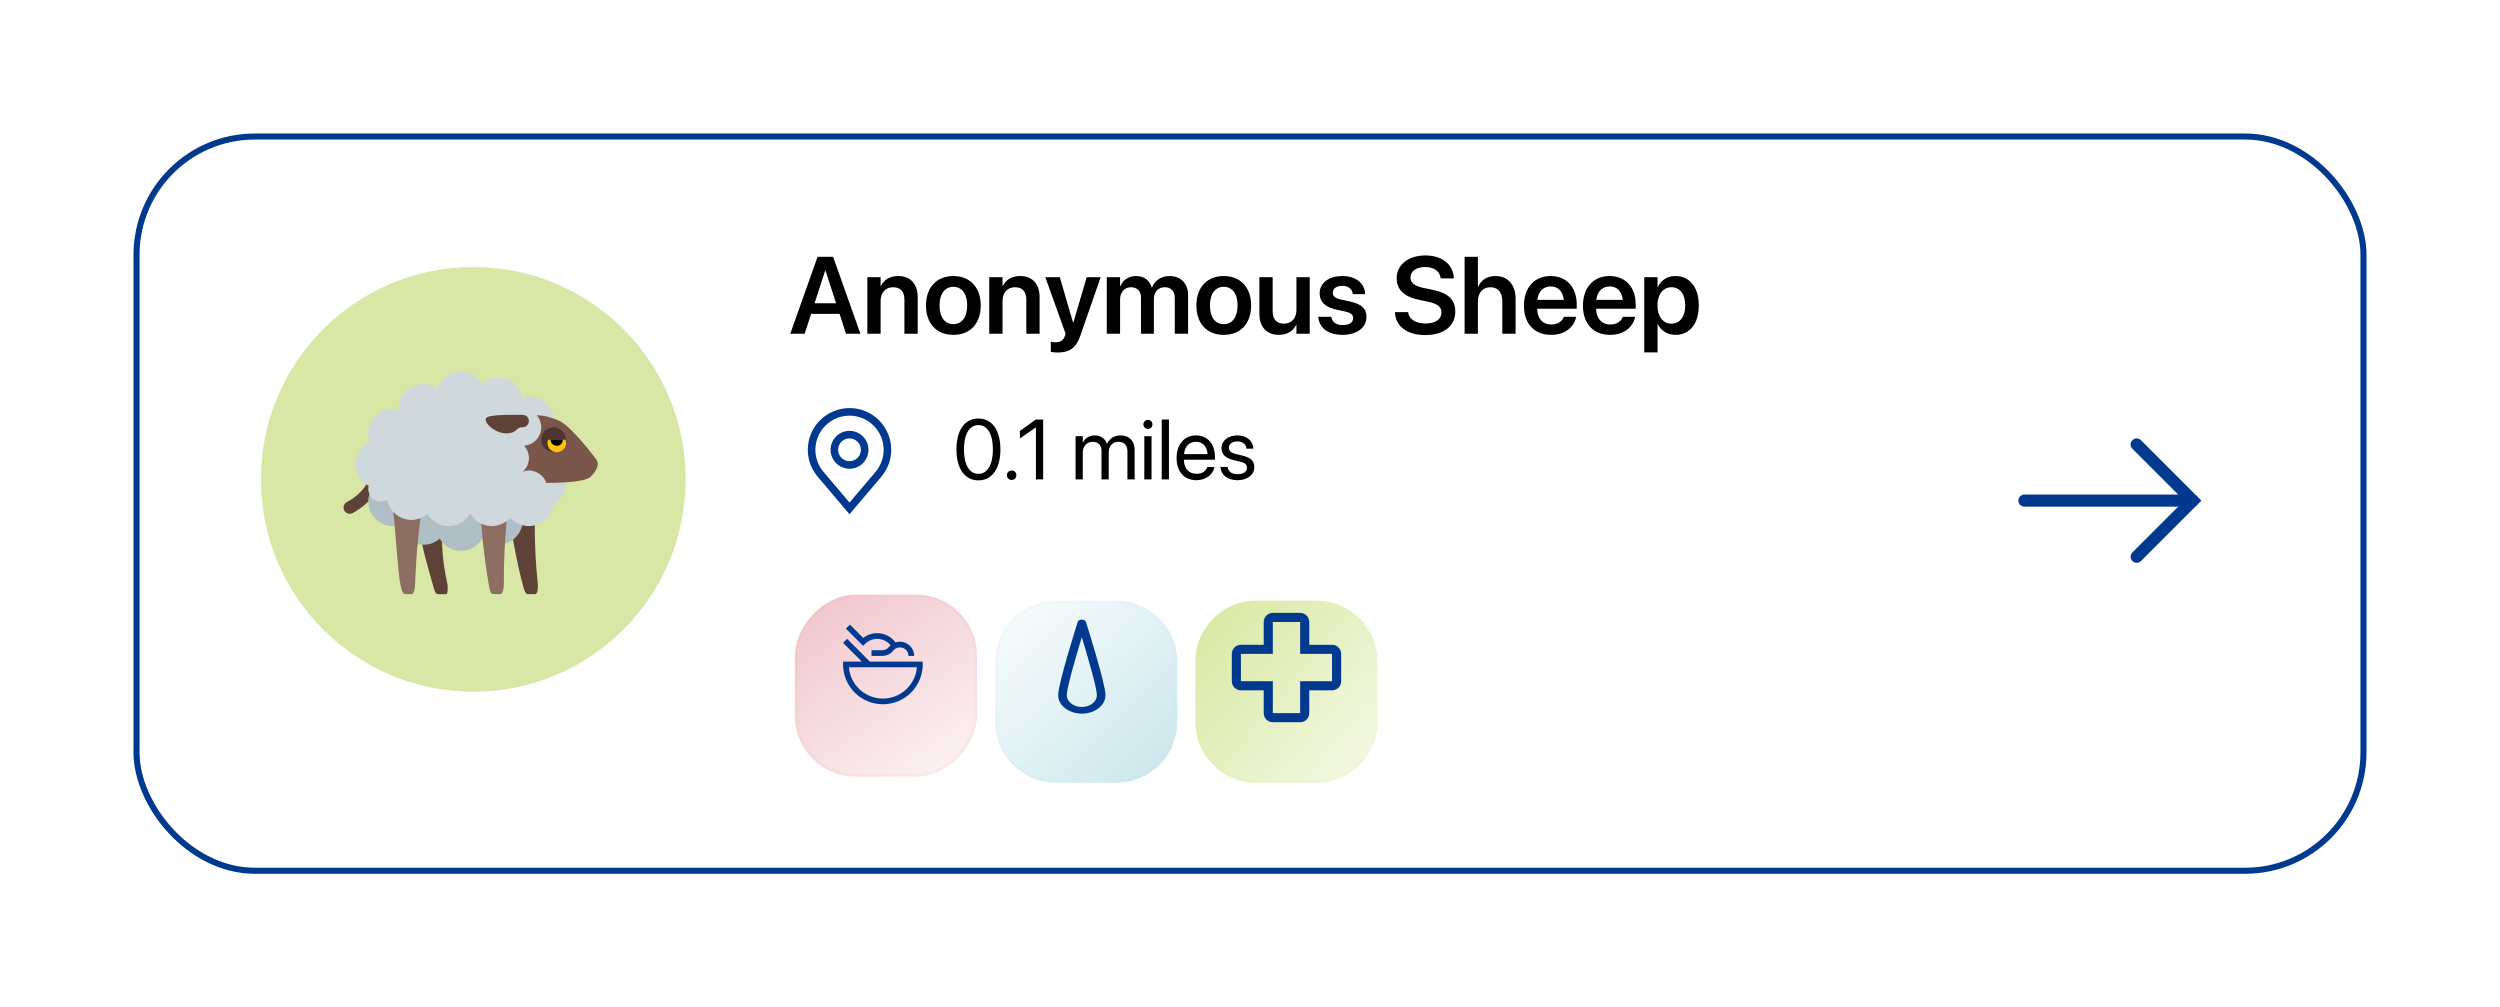 <svg width="412" height="166" viewBox="0 0 412 166" fill="none" xmlns="http://www.w3.org/2000/svg">
<g filter="url(#filter0_d)">
<rect x="22" y="18" width="368" height="122" rx="20" fill="white"/>
<rect x="22.5" y="18.5" width="367" height="121" rx="19.5" stroke="#00398E"/>
</g>
<path d="M130.237 55H132.61L133.674 51.722H138.358L139.422 55H141.795L137.295 42.317H134.737L130.237 55ZM135.994 44.576H136.038L137.787 49.973H134.245L135.994 44.576ZM142.938 55H145.126V49.595C145.126 48.25 145.926 47.336 147.183 47.336C148.431 47.336 149.046 48.083 149.046 49.41V55H151.234V48.971C151.234 46.809 150.065 45.49 148.018 45.49C146.603 45.49 145.653 46.141 145.17 47.143H145.126V45.684H142.938V55ZM157.114 55.185C159.848 55.185 161.623 53.365 161.623 50.342V50.324C161.623 47.318 159.821 45.49 157.105 45.49C154.398 45.49 152.605 47.336 152.605 50.324V50.342C152.605 53.356 154.372 55.185 157.114 55.185ZM157.123 53.418C155.726 53.418 154.838 52.302 154.838 50.342V50.324C154.838 48.391 155.743 47.266 157.105 47.266C158.494 47.266 159.391 48.382 159.391 50.324V50.342C159.391 52.293 158.503 53.418 157.123 53.418ZM163.029 55H165.218V49.595C165.218 48.25 166.018 47.336 167.274 47.336C168.522 47.336 169.138 48.083 169.138 49.41V55H171.326V48.971C171.326 46.809 170.157 45.49 168.109 45.49C166.694 45.49 165.745 46.141 165.262 47.143H165.218V45.684H163.029V55ZM174.297 58.094C176.239 58.094 177.329 57.364 178.041 55.316L181.39 45.684H179.087L176.898 53.137H176.837L174.657 45.684H172.267L175.615 55.009L175.483 55.387C175.202 56.169 174.736 56.406 173.901 56.406C173.594 56.406 173.339 56.362 173.172 56.327V57.997C173.436 58.041 173.875 58.094 174.297 58.094ZM182.4 55H184.589V49.296C184.589 48.162 185.327 47.336 186.382 47.336C187.401 47.336 188.034 47.986 188.034 49.032V55H190.161V49.243C190.161 48.118 190.882 47.336 191.937 47.336C193.009 47.336 193.606 47.995 193.606 49.147V55H195.795V48.602C195.795 46.738 194.591 45.49 192.754 45.49C191.409 45.49 190.302 46.211 189.854 47.371H189.801C189.458 46.176 188.518 45.49 187.217 45.49C185.986 45.49 185.028 46.158 184.633 47.178H184.589V45.684H182.4V55ZM201.675 55.185C204.408 55.185 206.184 53.365 206.184 50.342V50.324C206.184 47.318 204.382 45.49 201.666 45.49C198.959 45.49 197.166 47.336 197.166 50.324V50.342C197.166 53.356 198.933 55.185 201.675 55.185ZM201.684 53.418C200.286 53.418 199.398 52.302 199.398 50.342V50.324C199.398 48.391 200.304 47.266 201.666 47.266C203.055 47.266 203.951 48.382 203.951 50.324V50.342C203.951 52.293 203.063 53.418 201.684 53.418ZM210.763 55.185C212.169 55.185 213.127 54.534 213.61 53.541H213.654V55H215.843V45.684H213.654V51.08C213.654 52.434 212.854 53.339 211.598 53.339C210.35 53.339 209.734 52.592 209.734 51.273V45.684H207.546V51.704C207.546 53.866 208.715 55.185 210.763 55.185ZM221.283 55.185C223.568 55.185 225.194 54.007 225.194 52.249V52.24C225.194 50.887 224.447 50.131 222.522 49.7L220.967 49.357C220 49.138 219.64 48.786 219.64 48.25V48.241C219.64 47.556 220.246 47.107 221.213 47.107C222.232 47.107 222.83 47.652 222.927 48.399L222.936 48.47H224.975L224.966 48.373C224.887 46.765 223.533 45.49 221.213 45.49C218.963 45.49 217.478 46.642 217.478 48.347V48.355C217.478 49.735 218.374 50.605 220.158 51.001L221.705 51.344C222.672 51.563 222.997 51.88 222.997 52.442V52.451C222.997 53.137 222.355 53.567 221.292 53.567C220.185 53.567 219.578 53.093 219.411 52.293L219.394 52.214H217.24L217.249 52.293C217.442 54.024 218.84 55.185 221.283 55.185ZM234.871 55.22C237.965 55.22 239.828 53.717 239.828 51.352V51.344C239.828 49.366 238.677 48.294 236.04 47.749L234.669 47.468C233.14 47.151 232.445 46.624 232.445 45.727V45.719C232.445 44.708 233.368 44.014 234.854 44.005C236.277 44.005 237.253 44.664 237.402 45.772L237.42 45.877H239.591L239.582 45.727C239.45 43.557 237.64 42.098 234.871 42.098C232.138 42.098 230.178 43.609 230.169 45.842V45.851C230.169 47.74 231.399 48.9 233.896 49.419L235.258 49.7C236.893 50.043 237.552 50.553 237.552 51.502V51.511C237.552 52.601 236.55 53.312 234.95 53.312C233.359 53.312 232.243 52.636 232.076 51.546L232.059 51.44H229.888L229.896 51.572C230.046 53.849 231.962 55.22 234.871 55.22ZM241.366 55H243.555V49.63C243.555 48.276 244.363 47.336 245.603 47.336C246.859 47.336 247.58 48.197 247.58 49.63V55H249.769V49.199C249.769 46.949 248.485 45.49 246.481 45.49C245.084 45.49 244.091 46.132 243.607 47.248H243.555V42.317H241.366V55ZM255.631 55.185C258.065 55.185 259.437 53.743 259.727 52.31L259.753 52.214H257.705L257.688 52.275C257.477 52.899 256.765 53.48 255.675 53.48C254.251 53.48 253.354 52.513 253.319 50.878H259.841V50.175C259.841 47.362 258.188 45.49 255.525 45.49C252.862 45.49 251.148 47.424 251.148 50.359V50.368C251.148 53.33 252.836 55.185 255.631 55.185ZM255.552 47.204C256.712 47.204 257.556 47.942 257.714 49.419H253.346C253.521 47.986 254.392 47.204 255.552 47.204ZM265.352 55.185C267.786 55.185 269.157 53.743 269.447 52.31L269.474 52.214H267.426L267.408 52.275C267.197 52.899 266.485 53.48 265.396 53.48C263.972 53.48 263.075 52.513 263.04 50.878H269.562V50.175C269.562 47.362 267.909 45.49 265.246 45.49C262.583 45.49 260.869 47.424 260.869 50.359V50.368C260.869 53.33 262.557 55.185 265.352 55.185ZM265.272 47.204C266.433 47.204 267.276 47.942 267.435 49.419H263.066C263.242 47.986 264.112 47.204 265.272 47.204ZM270.977 58.076H273.165V53.427H273.209C273.736 54.517 274.8 55.185 276.127 55.185C278.465 55.185 279.959 53.339 279.959 50.351V50.342C279.959 47.336 278.465 45.49 276.101 45.49C274.765 45.49 273.745 46.176 273.209 47.292H273.165V45.684H270.977V58.076ZM275.45 53.339C274.097 53.339 273.147 52.17 273.147 50.351V50.342C273.147 48.514 274.097 47.336 275.45 47.336C276.848 47.336 277.727 48.478 277.727 50.342V50.351C277.727 52.188 276.848 53.339 275.45 53.339Z" fill="black"/>
<path d="M161.238 79.164C163.508 79.164 164.868 77.202 164.868 74.071V74.058C164.868 70.927 163.508 68.972 161.238 68.972C158.969 68.972 157.622 70.927 157.622 74.058V74.071C157.622 77.202 158.969 79.164 161.238 79.164ZM161.238 78.091C159.734 78.091 158.859 76.546 158.859 74.071V74.058C158.859 71.583 159.734 70.052 161.238 70.052C162.742 70.052 163.631 71.583 163.631 74.058V74.071C163.631 76.546 162.742 78.091 161.238 78.091ZM166.721 79.096C167.158 79.096 167.5 78.754 167.5 78.316C167.5 77.879 167.158 77.537 166.721 77.537C166.283 77.537 165.941 77.879 165.941 78.316C165.941 78.754 166.283 79.096 166.721 79.096ZM170.72 79H171.909V69.136H170.706L168.081 71.022V72.26L170.692 70.441H170.72V79ZM177.255 79H178.444V74.543C178.444 73.552 179.128 72.807 180.071 72.807C180.953 72.807 181.527 73.374 181.527 74.235V79H182.717V74.481C182.717 73.511 183.38 72.807 184.323 72.807C185.26 72.807 185.8 73.388 185.8 74.365V79H186.989V74.092C186.989 72.677 186.08 71.754 184.672 71.754C183.674 71.754 182.84 72.267 182.443 73.121H182.416C182.108 72.253 181.391 71.754 180.42 71.754C179.504 71.754 178.793 72.226 178.472 72.93H178.444V71.891H177.255V79ZM189.177 70.688C189.594 70.688 189.922 70.353 189.922 69.942C189.922 69.525 189.594 69.197 189.177 69.197C188.767 69.197 188.432 69.525 188.432 69.942C188.432 70.353 188.767 70.688 189.177 70.688ZM188.582 79H189.771V71.891H188.582V79ZM191.453 79H192.643V69.136H191.453V79ZM197.175 79.137C198.727 79.137 199.889 78.207 200.121 77.031L200.135 76.963H198.966L198.945 77.024C198.74 77.633 198.104 78.084 197.202 78.084C195.938 78.084 195.131 77.23 195.104 75.767H200.224V75.329C200.224 73.196 199.041 71.754 197.1 71.754C195.158 71.754 193.9 73.265 193.9 75.466V75.473C193.9 77.708 195.131 79.137 197.175 79.137ZM197.093 72.807C198.132 72.807 198.897 73.456 199.014 74.837H195.124C195.254 73.511 196.061 72.807 197.093 72.807ZM203.949 79.137C205.535 79.137 206.711 78.262 206.711 77.018V77.011C206.711 75.999 206.191 75.432 204.756 75.083L203.628 74.81C202.842 74.618 202.521 74.283 202.521 73.798V73.791C202.521 73.162 203.054 72.745 203.915 72.745C204.797 72.745 205.323 73.203 205.419 73.894L205.426 73.941H206.561L206.554 73.853C206.465 72.663 205.474 71.754 203.915 71.754C202.377 71.754 201.304 72.622 201.304 73.846V73.853C201.304 74.878 201.953 75.5 203.293 75.821L204.421 76.095C205.228 76.293 205.494 76.58 205.494 77.093V77.1C205.494 77.742 204.92 78.145 203.956 78.145C202.985 78.145 202.459 77.728 202.315 77.018L202.302 76.949H201.112L201.119 77.011C201.263 78.282 202.274 79.137 203.949 79.137Z" fill="black"/>
<path d="M78 114C97.33 114 113 98.33 113 79C113 59.67 97.33 44 78 44C58.67 44 43 59.67 43 79C43 98.33 58.67 114 78 114Z" fill="#D8E7A6"/>
<path d="M68.835 82.63C68.836 83.436 68.598 84.224 68.151 84.895C67.704 85.566 67.067 86.089 66.323 86.398C65.579 86.707 64.759 86.788 63.968 86.632C63.178 86.475 62.451 86.087 61.881 85.517C61.31 84.948 60.922 84.222 60.764 83.431C60.607 82.641 60.687 81.821 60.995 81.076C61.304 80.331 61.826 79.695 62.496 79.247C63.166 78.799 63.954 78.56 64.76 78.56C65.84 78.56 66.876 78.988 67.64 79.751C68.404 80.515 68.834 81.55 68.835 82.63Z" fill="#B0BEC5"/>
<path d="M80.035 86.705C80.035 87.51 79.796 88.298 79.349 88.968C78.901 89.637 78.266 90.16 77.522 90.468C76.778 90.777 75.959 90.858 75.168 90.702C74.378 90.545 73.652 90.158 73.082 89.589C72.512 89.02 72.123 88.295 71.965 87.505C71.806 86.715 71.886 85.896 72.193 85.152C72.5 84.407 73.021 83.77 73.689 83.321C74.358 82.872 75.145 82.632 75.951 82.63C77.031 82.63 78.068 83.059 78.832 83.823C79.596 84.587 80.026 85.624 80.026 86.705" fill="#B0BEC5"/>
<path d="M73.925 85.685C73.926 86.491 73.688 87.279 73.241 87.95C72.793 88.621 72.157 89.144 71.413 89.453C70.668 89.762 69.849 89.843 69.058 89.686C68.267 89.53 67.541 89.142 66.971 88.572C66.4 88.003 66.012 87.277 65.854 86.486C65.696 85.695 65.777 84.876 66.085 84.131C66.393 83.386 66.916 82.749 67.586 82.302C68.256 81.854 69.044 81.615 69.85 81.615C70.93 81.615 71.966 82.043 72.73 82.806C73.494 83.57 73.924 84.605 73.925 85.685Z" fill="#B0BEC5"/>
<path d="M86.15 85.685C86.151 86.491 85.912 87.279 85.465 87.95C85.018 88.621 84.382 89.144 83.637 89.453C82.893 89.762 82.073 89.843 81.283 89.686C80.492 89.53 79.766 89.142 79.195 88.572C78.625 88.003 78.236 87.277 78.079 86.486C77.921 85.695 78.001 84.876 78.31 84.131C78.618 83.386 79.14 82.749 79.811 82.302C80.481 81.854 81.269 81.615 82.075 81.615C82.61 81.614 83.139 81.719 83.634 81.923C84.128 82.127 84.578 82.427 84.956 82.805C85.334 83.183 85.635 83.632 85.839 84.126C86.044 84.62 86.15 85.15 86.15 85.685Z" fill="#B0BEC5"/>
<path d="M64.76 80.595C64.761 80.998 64.642 81.393 64.419 81.729C64.195 82.065 63.877 82.327 63.504 82.482C63.132 82.638 62.721 82.679 62.325 82.6C61.929 82.522 61.566 82.328 61.28 82.043C60.994 81.758 60.799 81.395 60.72 80.999C60.641 80.603 60.681 80.193 60.836 79.82C60.99 79.447 61.251 79.128 61.587 78.904C61.922 78.679 62.317 78.56 62.72 78.56C62.988 78.559 63.253 78.611 63.501 78.713C63.748 78.815 63.973 78.965 64.162 79.154C64.352 79.343 64.502 79.568 64.605 79.815C64.707 80.062 64.76 80.327 64.76 80.595Z" fill="#CFD8DC"/>
<path d="M71.89 81.615C71.895 82.421 71.66 83.212 71.215 83.885C70.77 84.558 70.135 85.084 69.391 85.396C68.647 85.708 67.827 85.792 67.035 85.637C66.243 85.482 65.515 85.096 64.942 84.527C64.37 83.958 63.98 83.232 63.821 82.441C63.662 81.65 63.741 80.83 64.049 80.084C64.356 79.338 64.879 78.7 65.549 78.251C66.22 77.802 67.009 77.563 67.816 77.563C68.896 77.563 69.933 77.992 70.697 78.756C71.461 79.52 71.89 80.557 71.89 81.638" fill="#CFD8DC"/>
<path d="M78 82.63C78.001 83.436 77.763 84.224 77.315 84.895C76.868 85.566 76.232 86.089 75.487 86.398C74.743 86.707 73.924 86.788 73.133 86.632C72.342 86.475 71.616 86.087 71.045 85.517C70.475 84.948 70.086 84.222 69.929 83.431C69.771 82.641 69.852 81.821 70.16 81.076C70.468 80.331 70.99 79.695 71.661 79.247C72.331 78.799 73.119 78.56 73.925 78.56C75.005 78.56 76.041 78.988 76.805 79.751C77.569 80.515 77.999 81.55 78 82.63Z" fill="#CFD8DC"/>
<path d="M85.125 82.63C85.126 83.436 84.888 84.225 84.441 84.895C83.993 85.566 83.357 86.089 82.612 86.398C81.867 86.707 81.047 86.788 80.257 86.631C79.466 86.474 78.739 86.086 78.169 85.516C77.599 84.946 77.211 84.219 77.054 83.428C76.897 82.637 76.978 81.818 77.287 81.073C77.596 80.328 78.119 79.692 78.79 79.244C79.46 78.797 80.249 78.559 81.055 78.56C82.135 78.56 83.17 78.988 83.933 79.752C84.696 80.515 85.125 81.55 85.125 82.63Z" fill="#CFD8DC"/>
<path d="M90.219 79.575C90.219 79.575 90.145 79.575 90.039 79.598C89.833 78.999 89.446 78.478 88.931 78.109C88.416 77.74 87.798 77.541 87.165 77.54C86.826 77.542 86.49 77.603 86.172 77.721C86.642 77.293 86.966 76.729 87.1 76.107C86.493 76.476 85.994 76.998 85.652 77.62C85.309 78.242 85.136 78.942 85.149 79.652C85.161 80.362 85.359 81.056 85.724 81.665C86.088 82.275 86.605 82.778 87.224 83.126C87.843 83.473 88.542 83.652 89.252 83.645C89.962 83.639 90.658 83.446 91.27 83.087C91.882 82.728 92.39 82.215 92.743 81.599C93.095 80.983 93.28 80.285 93.279 79.575C93.279 79.547 93.279 79.519 93.279 79.487C91.935 79.575 90.683 79.575 90.233 79.575" fill="#CFD8DC"/>
<path d="M89.2 70.41C89.198 69.675 88.928 68.966 88.44 68.417C89.377 68.47 90.303 68.65 91.193 68.95C91.112 68.193 90.82 67.474 90.35 66.875C89.88 66.276 89.252 65.821 88.536 65.561C87.82 65.302 87.046 65.249 86.302 65.408C85.557 65.567 84.872 65.932 84.325 66.461C83.778 66.99 83.39 67.662 83.206 68.401C83.022 69.14 83.049 69.915 83.284 70.639C83.519 71.363 83.953 72.007 84.536 72.496C85.118 72.986 85.827 73.302 86.581 73.409C87.305 73.309 87.969 72.95 88.451 72.399C88.932 71.848 89.198 71.142 89.2 70.41Z" fill="#CFD8DC"/>
<path d="M87.165 75.505C87.168 76.109 86.991 76.701 86.657 77.206C86.323 77.71 85.847 78.103 85.289 78.337C84.731 78.57 84.116 78.633 83.523 78.516C82.929 78.4 82.383 78.11 81.955 77.684C81.526 77.257 81.234 76.713 81.115 76.12C80.996 75.527 81.056 74.912 81.286 74.353C81.517 73.794 81.909 73.316 82.411 72.979C82.914 72.643 83.505 72.463 84.11 72.463C84.92 72.463 85.697 72.785 86.27 73.358C86.843 73.931 87.165 74.708 87.165 75.519" fill="#CFD8DC"/>
<path d="M90.22 80.595C90.22 81.199 90.041 81.79 89.705 82.292C89.369 82.794 88.892 83.186 88.334 83.417C87.776 83.648 87.161 83.709 86.569 83.591C85.976 83.473 85.432 83.182 85.005 82.755C84.577 82.328 84.286 81.783 84.169 81.191C84.051 80.598 84.111 79.984 84.342 79.426C84.574 78.868 84.965 78.39 85.468 78.055C85.97 77.719 86.561 77.54 87.165 77.54C87.975 77.54 88.752 77.862 89.325 78.435C89.898 79.007 90.22 79.784 90.22 80.595Z" fill="#CFD8DC"/>
<path d="M89.2 70.41C89.202 71.015 89.024 71.606 88.689 72.11C88.354 72.614 87.878 73.007 87.319 73.239C86.761 73.472 86.146 73.534 85.553 73.416C84.96 73.299 84.414 73.008 83.986 72.581C83.558 72.154 83.267 71.609 83.149 71.016C83.031 70.423 83.091 69.808 83.323 69.249C83.555 68.69 83.947 68.213 84.45 67.877C84.953 67.542 85.545 67.363 86.149 67.364C86.96 67.364 87.737 67.686 88.31 68.259C88.882 68.832 89.204 69.609 89.204 70.419" fill="#CFD8DC"/>
<path d="M68.835 71.43C68.837 72.236 68.6 73.025 68.153 73.696C67.706 74.368 67.071 74.891 66.326 75.201C65.582 75.511 64.762 75.593 63.971 75.437C63.18 75.281 62.453 74.893 61.882 74.324C61.312 73.754 60.922 73.028 60.764 72.237C60.606 71.447 60.687 70.627 60.995 69.882C61.303 69.137 61.825 68.5 62.496 68.052C63.166 67.603 63.954 67.364 64.76 67.364C65.841 67.365 66.876 67.795 67.64 68.559C68.404 69.323 68.834 70.359 68.835 71.439" fill="#CFD8DC"/>
<path d="M86.15 66.34C86.15 67.145 85.911 67.933 85.463 68.603C85.016 69.273 84.38 69.795 83.635 70.104C82.891 70.412 82.072 70.493 81.282 70.337C80.491 70.18 79.765 69.792 79.195 69.223C78.625 68.653 78.237 67.928 78.079 67.138C77.921 66.347 78.001 65.528 78.309 64.784C78.617 64.039 79.138 63.402 79.808 62.954C80.477 62.506 81.264 62.266 82.07 62.265C82.606 62.264 83.136 62.369 83.63 62.574C84.125 62.778 84.574 63.078 84.953 63.457C85.331 63.836 85.632 64.285 85.836 64.78C86.041 65.274 86.146 65.804 86.145 66.34" fill="#CFD8DC"/>
<path d="M91.249 82.63C91.25 83.436 91.011 84.225 90.564 84.895C90.117 85.566 89.48 86.089 88.736 86.398C87.991 86.707 87.171 86.788 86.38 86.631C85.589 86.474 84.863 86.086 84.293 85.516C83.722 84.946 83.334 84.219 83.177 83.428C83.02 82.637 83.101 81.818 83.41 81.073C83.719 80.328 84.242 79.692 84.913 79.244C85.584 78.797 86.372 78.559 87.179 78.56C88.258 78.56 89.293 78.988 90.057 79.752C90.82 80.515 91.249 81.55 91.249 82.63Z" fill="#CFD8DC"/>
<path d="M66.796 76.52C66.799 77.326 66.563 78.116 66.118 78.789C65.672 79.461 65.037 79.986 64.293 80.298C63.549 80.609 62.729 80.692 61.937 80.537C61.146 80.382 60.418 79.995 59.846 79.426C59.274 78.857 58.884 78.131 58.726 77.34C58.567 76.549 58.647 75.729 58.954 74.983C59.262 74.238 59.785 73.6 60.455 73.151C61.126 72.703 61.914 72.463 62.721 72.463C63.256 72.463 63.785 72.568 64.28 72.772C64.774 72.976 65.223 73.276 65.602 73.654C65.98 74.032 66.281 74.481 66.485 74.975C66.69 75.469 66.796 75.999 66.796 76.534" fill="#CFD8DC"/>
<path d="M73.925 67.364C73.926 68.17 73.688 68.959 73.241 69.629C72.793 70.3 72.157 70.823 71.413 71.132C70.668 71.441 69.849 71.523 69.058 71.366C68.267 71.209 67.541 70.822 66.971 70.252C66.4 69.682 66.012 68.956 65.854 68.166C65.696 67.375 65.777 66.555 66.085 65.811C66.393 65.066 66.916 64.429 67.586 63.981C68.256 63.533 69.044 63.294 69.85 63.294C70.93 63.294 71.966 63.723 72.73 64.486C73.494 65.249 73.924 66.284 73.925 67.364Z" fill="#CFD8DC"/>
<path d="M80.035 65.32C80.035 66.125 79.796 66.913 79.349 67.583C78.901 68.253 78.266 68.775 77.522 69.084C76.778 69.392 75.959 69.474 75.168 69.317C74.378 69.161 73.652 68.773 73.082 68.204C72.512 67.635 72.123 66.91 71.965 66.121C71.806 65.331 71.886 64.512 72.193 63.767C72.5 63.022 73.021 62.385 73.689 61.936C74.358 61.487 75.145 61.247 75.951 61.245C77.031 61.245 78.068 61.674 78.832 62.438C79.596 63.203 80.026 64.239 80.026 65.32" fill="#CFD8DC"/>
<path d="M63.741 71.43V79.575L73.925 84.665L91.24 77.54V72.445L72.91 65.32" fill="#CFD8DC"/>
<path d="M67.815 85.685C67.252 85.687 66.695 85.571 66.179 85.343C65.664 85.115 65.203 84.782 64.825 84.364C65.256 88.239 65.525 94.034 66.012 96.44C66.309 97.988 66.661 97.914 66.995 97.914H67.811C68.455 97.914 68.427 95.786 68.427 95.786C68.427 95.786 68.557 90.997 69.303 85.379C68.828 85.58 68.317 85.684 67.801 85.685" fill="#8D6E63"/>
<path d="M83.521 85.852C82.817 86.402 81.949 86.702 81.055 86.705C80.452 86.704 79.858 86.566 79.316 86.301C79.585 90.246 80.299 95.109 80.638 96.834C80.846 97.951 81.134 97.9 81.416 97.9H82.469C83.002 97.9 83.039 96.352 83.039 96.352C83.008 92.846 83.163 89.341 83.502 85.852" fill="#8D6E63"/>
<path d="M98.11 75.505C98.11 75.505 94.29 70.405 92.255 69.395C91.061 68.817 89.764 68.484 88.44 68.416C88.928 68.966 89.198 69.675 89.2 70.41C89.199 71.183 88.905 71.926 88.376 72.49C87.848 73.054 87.125 73.396 86.354 73.446C86.627 73.737 86.839 74.079 86.978 74.452C87.117 74.826 87.18 75.223 87.163 75.621C87.146 76.02 87.05 76.41 86.88 76.771C86.71 77.132 86.469 77.454 86.173 77.721C86.491 77.603 86.826 77.542 87.165 77.54C87.799 77.541 88.416 77.74 88.931 78.109C89.446 78.478 89.834 78.999 90.039 79.598C90.146 79.598 90.22 79.575 90.22 79.575C91.235 79.575 96.33 79.575 97.345 78.56C99.385 76.52 98.11 75.505 98.11 75.505Z" fill="#795649"/>
<path d="M93.275 72.464C93.275 72.867 93.155 73.261 92.931 73.597C92.707 73.932 92.388 74.194 92.016 74.348C91.643 74.502 91.233 74.543 90.837 74.464C90.441 74.385 90.078 74.191 89.793 73.906C89.507 73.621 89.313 73.257 89.234 72.862C89.156 72.466 89.196 72.056 89.351 71.683C89.505 71.31 89.766 70.992 90.102 70.768C90.437 70.543 90.832 70.424 91.235 70.424C91.776 70.424 92.295 70.639 92.677 71.021C93.06 71.404 93.275 71.923 93.275 72.464Z" fill="#4E342E"/>
<path d="M90.322 72.463C90.236 72.695 90.208 72.943 90.239 73.188C90.27 73.433 90.36 73.666 90.501 73.868C90.642 74.071 90.83 74.236 91.048 74.35C91.267 74.465 91.51 74.524 91.756 74.524C92.003 74.524 92.246 74.465 92.465 74.35C92.683 74.236 92.871 74.071 93.012 73.868C93.153 73.666 93.243 73.433 93.274 73.188C93.305 72.943 93.277 72.695 93.191 72.463H90.322Z" fill="#FEC110"/>
<path d="M91.745 73.465C91.879 73.466 92.011 73.44 92.135 73.389C92.259 73.338 92.371 73.264 92.466 73.169C92.561 73.075 92.636 72.963 92.687 72.839C92.739 72.716 92.765 72.583 92.765 72.45H90.73C90.73 72.719 90.837 72.977 91.027 73.168C91.218 73.358 91.476 73.465 91.745 73.465Z" fill="black"/>
<path d="M88.133 86.575C87.817 86.658 87.492 86.702 87.165 86.705C86.823 86.701 86.484 86.654 86.154 86.566L86.034 86.603C85.825 87.526 85.298 88.347 84.545 88.921C85.125 92.36 85.811 95.081 86.256 96.76C86.581 97.979 86.863 97.918 87.141 97.918H88.198C88.731 97.918 88.629 96.245 88.629 96.245C88.29 93.039 88.124 89.817 88.133 86.593" fill="#5E4137"/>
<path d="M86.15 68.375C86.15 68.375 80.809 68.213 80.165 68.838C79.52 69.464 81.454 71.411 83.41 71.411C85.366 71.411 84.884 70.391 86.191 70.391" fill="#5E4137"/>
<path d="M72.831 89.282C72.696 89.121 72.575 88.949 72.469 88.768C71.744 89.402 70.814 89.754 69.85 89.76C69.753 89.76 69.665 89.76 69.567 89.732C70.235 92.685 71.032 95.234 71.422 96.686C71.746 97.988 72.029 97.919 72.307 97.919H73.545C73.86 97.919 73.767 96.403 73.767 96.403C73.218 94.068 72.907 91.684 72.84 89.287" fill="#5E4137"/>
<path d="M60.685 80.595C60.688 80.417 60.714 80.241 60.764 80.071C60.621 79.997 60.483 79.914 60.352 79.821C59.633 81.234 57.936 82.356 57.171 82.741C56.967 82.845 56.804 83.015 56.708 83.223C56.612 83.431 56.589 83.665 56.643 83.888C56.697 84.111 56.824 84.309 57.004 84.451C57.183 84.593 57.406 84.67 57.635 84.67C57.796 84.67 57.954 84.633 58.099 84.563C59.045 84.05 59.917 83.411 60.69 82.662C60.69 82.662 60.69 82.63 60.69 82.611C60.691 82.207 60.755 81.805 60.88 81.42C60.755 81.156 60.691 80.868 60.69 80.576" fill="#5E4137"/>
<path d="M85.125 69.395C85.124 69.193 85.183 68.995 85.295 68.827C85.406 68.659 85.565 68.527 85.751 68.449C85.938 68.371 86.143 68.35 86.341 68.389C86.539 68.428 86.721 68.525 86.864 68.667C87.007 68.81 87.105 68.992 87.145 69.189C87.184 69.387 87.165 69.593 87.088 69.779C87.01 69.966 86.88 70.126 86.712 70.238C86.544 70.35 86.347 70.41 86.145 70.41C85.875 70.41 85.617 70.303 85.425 70.113C85.234 69.923 85.126 69.664 85.125 69.395Z" fill="#5E4137"/>
<g filter="url(#filter1_bd)">
<rect width="30" height="30" rx="10" transform="matrix(1 0 0 -1 131 124)" fill="url(#paint0_linear)"/>
<rect x="0.25" y="-0.25" width="29.5" height="29.5" rx="9.75" transform="matrix(1 0 0 -1 131 123.5)" stroke="url(#paint1_linear)" stroke-width="0.5"/>
</g>
<path d="M143.35 109.031L139.6 105.281L138.938 105.944L142.025 109.031H138.938V109.5C138.938 111.24 139.629 112.91 140.86 114.14C142.09 115.371 143.76 116.062 145.5 116.062C147.24 116.062 148.91 115.371 150.14 114.14C151.371 112.91 152.062 111.24 152.062 109.5V109.031H143.35ZM145.5 115.125C144.09 115.123 142.732 114.593 141.694 113.638C140.656 112.683 140.014 111.374 139.894 109.969H151.106C150.986 111.374 150.344 112.683 149.306 113.638C148.268 114.593 146.91 115.123 145.5 115.125Z" fill="#00398E"/>
<path d="M148.312 105.75C148.062 105.75 147.814 105.791 147.576 105.87C147.228 105.398 146.774 105.014 146.25 104.749C145.727 104.484 145.149 104.346 144.562 104.344C143.729 104.341 142.92 104.619 142.263 105.131L140.069 102.938L139.406 103.6L142.242 106.437L142.574 106.105C142.834 105.843 143.144 105.635 143.486 105.494C143.827 105.352 144.193 105.28 144.562 105.281C144.985 105.282 145.401 105.378 145.782 105.562C146.162 105.746 146.496 106.013 146.76 106.343C146.66 106.43 146.567 106.526 146.483 106.629C146.352 106.794 146.185 106.927 145.994 107.018C145.804 107.109 145.596 107.157 145.385 107.156H143.625V108.094H145.385C145.736 108.094 146.083 108.016 146.4 107.864C146.717 107.712 146.995 107.49 147.215 107.215C147.397 106.988 147.645 106.822 147.925 106.742C148.205 106.662 148.503 106.67 148.778 106.767C149.053 106.863 149.291 107.043 149.46 107.28C149.628 107.518 149.719 107.802 149.719 108.094H150.656C150.656 107.472 150.408 106.877 149.969 106.437C149.53 105.998 148.934 105.751 148.312 105.75Z" fill="#00398E"/>
<g filter="url(#filter2_bd)">
<path d="M164 115C164 120.523 168.477 125 174 125H184C189.523 125 194 120.523 194 115V105C194 99.477 189.523 95 184 95H174C168.477 95 164 99.477 164 105V115Z" fill="url(#paint2_linear)"/>
<path d="M164.25 115C164.25 120.385 168.615 124.75 174 124.75H184C189.385 124.75 193.75 120.385 193.75 115V105C193.75 99.615 189.385 95.25 184 95.25H174C168.615 95.25 164.25 99.615 164.25 105V115Z" stroke="url(#paint3_linear)" stroke-width="0.5"/>
</g>
<g filter="url(#filter3_bd)">
<path d="M197 115C197 120.523 201.477 125 207 125H217C222.523 125 227 120.523 227 115V105C227 99.477 222.523 95 217 95H207C201.477 95 197 99.477 197 105V115Z" fill="url(#paint4_linear)"/>
<path d="M197.25 115C197.25 120.385 201.615 124.75 207 124.75H217C222.385 124.75 226.75 120.385 226.75 115V105C226.75 99.615 222.385 95.25 217 95.25H207C201.615 95.25 197.25 99.615 197.25 105V115Z" stroke="url(#paint5_linear)" stroke-width="0.5"/>
</g>
<path d="M214.266 119.023H209.761C209.363 119.023 208.981 118.865 208.7 118.583C208.418 118.302 208.26 117.92 208.259 117.522V113.768H204.505C204.107 113.767 203.725 113.609 203.444 113.327C203.162 113.046 203.004 112.664 203.003 112.266V107.761C203.004 107.363 203.162 106.981 203.444 106.699C203.725 106.418 204.107 106.26 204.505 106.259H208.259V102.505C208.26 102.107 208.418 101.725 208.699 101.444C208.981 101.162 209.363 101.004 209.761 101.003H214.266C214.664 101.004 215.046 101.162 215.327 101.444C215.609 101.725 215.767 102.107 215.768 102.505V106.259H219.522C219.92 106.26 220.302 106.418 220.583 106.699C220.865 106.981 221.023 107.363 221.023 107.761V112.266C221.023 112.664 220.865 113.046 220.583 113.327C220.302 113.609 219.92 113.767 219.522 113.768H215.768V117.522C215.767 117.92 215.609 118.301 215.327 118.583C215.046 118.864 214.664 119.023 214.266 119.023ZM204.505 107.761V112.266H209.761V117.522H214.266V112.266H219.522V107.761H214.266V102.505H209.761V107.761H204.505Z" fill="#00398E"/>
<path d="M178.283 117.606C177.251 117.606 176.261 117.287 175.529 116.718C174.798 116.15 174.386 115.378 174.383 114.572C174.383 112.667 177.464 102.941 177.595 102.528C177.633 102.408 177.721 102.301 177.846 102.225C177.971 102.149 178.125 102.107 178.283 102.107C178.442 102.107 178.596 102.149 178.72 102.225C178.845 102.301 178.934 102.408 178.972 102.528C179.103 102.941 182.184 112.667 182.184 114.572C182.181 115.378 181.769 116.15 181.037 116.718C180.306 117.287 179.316 117.606 178.283 117.606ZM178.283 105.01C177.247 108.406 175.801 113.404 175.801 114.572C175.801 115.086 176.063 115.579 176.528 115.942C176.994 116.305 177.625 116.51 178.283 116.51C178.942 116.51 179.573 116.305 180.039 115.942C180.504 115.579 180.766 115.086 180.766 114.572C180.766 113.404 179.319 108.406 178.283 105.01Z" fill="#00398E"/>
<path d="M140 77.25C139.382 77.25 138.778 77.067 138.264 76.723C137.75 76.38 137.349 75.892 137.113 75.321C136.876 74.75 136.814 74.121 136.935 73.515C137.056 72.909 137.353 72.352 137.79 71.915C138.227 71.478 138.784 71.181 139.39 71.06C139.997 70.939 140.625 71.001 141.196 71.238C141.767 71.474 142.255 71.875 142.598 72.389C142.942 72.903 143.125 73.507 143.125 74.125C143.124 74.954 142.795 75.748 142.209 76.334C141.623 76.919 140.829 77.249 140 77.25ZM140 72.25C139.629 72.25 139.267 72.36 138.958 72.566C138.65 72.772 138.41 73.065 138.268 73.407C138.126 73.75 138.089 74.127 138.161 74.491C138.233 74.855 138.412 75.189 138.674 75.451C138.936 75.713 139.27 75.892 139.634 75.964C139.998 76.036 140.375 75.999 140.718 75.857C141.06 75.715 141.353 75.475 141.559 75.167C141.765 74.858 141.875 74.496 141.875 74.125C141.874 73.628 141.677 73.151 141.325 72.8C140.974 72.448 140.497 72.251 140 72.25Z" fill="#00398E"/>
<path d="M140 84.75L134.728 78.532C134.698 78.496 134.51 78.25 134.51 78.25C133.61 77.064 133.123 75.615 133.125 74.125C133.125 72.302 133.849 70.553 135.139 69.264C136.428 67.974 138.177 67.25 140 67.25C141.823 67.25 143.572 67.974 144.861 69.264C146.151 70.553 146.875 72.302 146.875 74.125C146.877 75.614 146.391 77.062 145.491 78.248L145.49 78.25C145.49 78.25 145.302 78.496 145.274 78.529L140 84.75ZM135.508 77.497C135.508 77.497 135.654 77.689 135.687 77.731L140 82.817L144.319 77.724C144.346 77.689 144.493 77.496 144.493 77.495C145.229 76.526 145.626 75.342 145.625 74.125C145.625 72.633 145.032 71.202 143.977 70.147C142.923 69.093 141.492 68.5 140 68.5C138.508 68.5 137.077 69.093 136.023 70.147C134.968 71.202 134.375 72.633 134.375 74.125C134.374 75.343 134.772 76.527 135.508 77.497Z" fill="#00398E"/>
<path d="M333.625 82.5H361.375" stroke="#00398E" stroke-width="2" stroke-linecap="round"/>
<path d="M352.125 91.75L361.375 82.5L352.125 73.25" stroke="#00398E" stroke-width="2" stroke-linecap="round"/>
<defs>
<filter id="filter0_d" x="0" y="0" width="412" height="166" filterUnits="userSpaceOnUse" color-interpolation-filters="sRGB">
<feFlood flood-opacity="0" result="BackgroundImageFix"/>
<feColorMatrix in="SourceAlpha" type="matrix" values="0 0 0 0 0 0 0 0 0 0 0 0 0 0 0 0 0 0 127 0" result="hardAlpha"/>
<feMorphology radius="2" operator="dilate" in="SourceAlpha" result="effect1_dropShadow"/>
<feOffset dy="4"/>
<feGaussianBlur stdDeviation="10"/>
<feColorMatrix type="matrix" values="0 0 0 0 0.692 0 0 0 0 0.692 0 0 0 0 0.692 0 0 0 0.25 0"/>
<feBlend mode="normal" in2="BackgroundImageFix" result="effect1_dropShadow"/>
<feBlend mode="normal" in="SourceGraphic" in2="effect1_dropShadow" result="shape"/>
</filter>
<filter id="filter1_bd" x="91" y="54" width="110" height="110" filterUnits="userSpaceOnUse" color-interpolation-filters="sRGB">
<feFlood flood-opacity="0" result="BackgroundImageFix"/>
<feGaussianBlur in="BackgroundImage" stdDeviation="20"/>
<feComposite in2="SourceAlpha" operator="in" result="effect1_backgroundBlur"/>
<feColorMatrix in="SourceAlpha" type="matrix" values="0 0 0 0 0 0 0 0 0 0 0 0 0 0 0 0 0 0 127 0" result="hardAlpha"/>
<feMorphology radius="1" operator="erode" in="SourceAlpha" result="effect2_dropShadow"/>
<feOffset dy="4"/>
<feGaussianBlur stdDeviation="12"/>
<feColorMatrix type="matrix" values="0 0 0 0 0.85 0 0 0 0 0.85 0 0 0 0 0.85 0 0 0 0.25 0"/>
<feBlend mode="normal" in2="effect1_backgroundBlur" result="effect2_dropShadow"/>
<feBlend mode="normal" in="SourceGraphic" in2="effect2_dropShadow" result="shape"/>
</filter>
<filter id="filter2_bd" x="124" y="55" width="110" height="110" filterUnits="userSpaceOnUse" color-interpolation-filters="sRGB">
<feFlood flood-opacity="0" result="BackgroundImageFix"/>
<feGaussianBlur in="BackgroundImage" stdDeviation="20"/>
<feComposite in2="SourceAlpha" operator="in" result="effect1_backgroundBlur"/>
<feColorMatrix in="SourceAlpha" type="matrix" values="0 0 0 0 0 0 0 0 0 0 0 0 0 0 0 0 0 0 127 0" result="hardAlpha"/>
<feMorphology radius="1" operator="erode" in="SourceAlpha" result="effect2_dropShadow"/>
<feOffset dy="4"/>
<feGaussianBlur stdDeviation="12"/>
<feColorMatrix type="matrix" values="0 0 0 0 0.85 0 0 0 0 0.85 0 0 0 0 0.85 0 0 0 0.25 0"/>
<feBlend mode="normal" in2="effect1_backgroundBlur" result="effect2_dropShadow"/>
<feBlend mode="normal" in="SourceGraphic" in2="effect2_dropShadow" result="shape"/>
</filter>
<filter id="filter3_bd" x="157" y="55" width="110" height="110" filterUnits="userSpaceOnUse" color-interpolation-filters="sRGB">
<feFlood flood-opacity="0" result="BackgroundImageFix"/>
<feGaussianBlur in="BackgroundImage" stdDeviation="20"/>
<feComposite in2="SourceAlpha" operator="in" result="effect1_backgroundBlur"/>
<feColorMatrix in="SourceAlpha" type="matrix" values="0 0 0 0 0 0 0 0 0 0 0 0 0 0 0 0 0 0 127 0" result="hardAlpha"/>
<feMorphology radius="1" operator="erode" in="SourceAlpha" result="effect2_dropShadow"/>
<feOffset dy="4"/>
<feGaussianBlur stdDeviation="12"/>
<feColorMatrix type="matrix" values="0 0 0 0 0.85 0 0 0 0 0.85 0 0 0 0 0.85 0 0 0 0.25 0"/>
<feBlend mode="normal" in2="effect1_backgroundBlur" result="effect2_dropShadow"/>
<feBlend mode="normal" in="SourceGraphic" in2="effect2_dropShadow" result="shape"/>
</filter>
<linearGradient id="paint0_linear" x1="4.5" y1="32" x2="30" y2="-4.5" gradientUnits="userSpaceOnUse">
<stop stop-color="#F0C5CC"/>
<stop offset="1" stop-color="#F0C5CC" stop-opacity="0.1"/>
</linearGradient>
<linearGradient id="paint1_linear" x1="15" y1="0" x2="15" y2="30" gradientUnits="userSpaceOnUse">
<stop stop-color="#F3A779" stop-opacity="0.1"/>
<stop offset="0.349" stop-color="#F3A779" stop-opacity="0.1"/>
<stop offset="0.677" stop-color="#F3A779" stop-opacity="0.1"/>
<stop offset="1" stop-color="#F3A779" stop-opacity="0.1"/>
</linearGradient>
<linearGradient id="paint2_linear" x1="198.819" y1="130.326" x2="166.21" y2="96.051" gradientUnits="userSpaceOnUse">
<stop stop-color="#C0E2E8"/>
<stop offset="1" stop-color="#C0E2E8" stop-opacity="0.1"/>
</linearGradient>
<linearGradient id="paint3_linear" x1="179" y1="125" x2="179" y2="95" gradientUnits="userSpaceOnUse">
<stop stop-color="#C0E2E8" stop-opacity="0.1"/>
<stop offset="0.349" stop-color="#C0E2E8" stop-opacity="0.1"/>
<stop offset="0.677" stop-color="#C0E2E8" stop-opacity="0.1"/>
<stop offset="1" stop-color="#C0E2E8" stop-opacity="0.1"/>
</linearGradient>
<linearGradient id="paint4_linear" x1="201.5" y1="95" x2="237.5" y2="125" gradientUnits="userSpaceOnUse">
<stop stop-color="#D9E9A5"/>
<stop offset="1" stop-color="#D9E9A5" stop-opacity="0.1"/>
</linearGradient>
<linearGradient id="paint5_linear" x1="212" y1="125" x2="212" y2="95" gradientUnits="userSpaceOnUse">
<stop stop-color="#D9E9A5" stop-opacity="0.1"/>
<stop offset="0.349" stop-color="#D9E9A5" stop-opacity="0.1"/>
<stop offset="0.677" stop-color="#D9E9A5" stop-opacity="0.1"/>
<stop offset="0.922" stop-color="#D9E9A5" stop-opacity="0.1"/>
</linearGradient>
</defs>
</svg>
